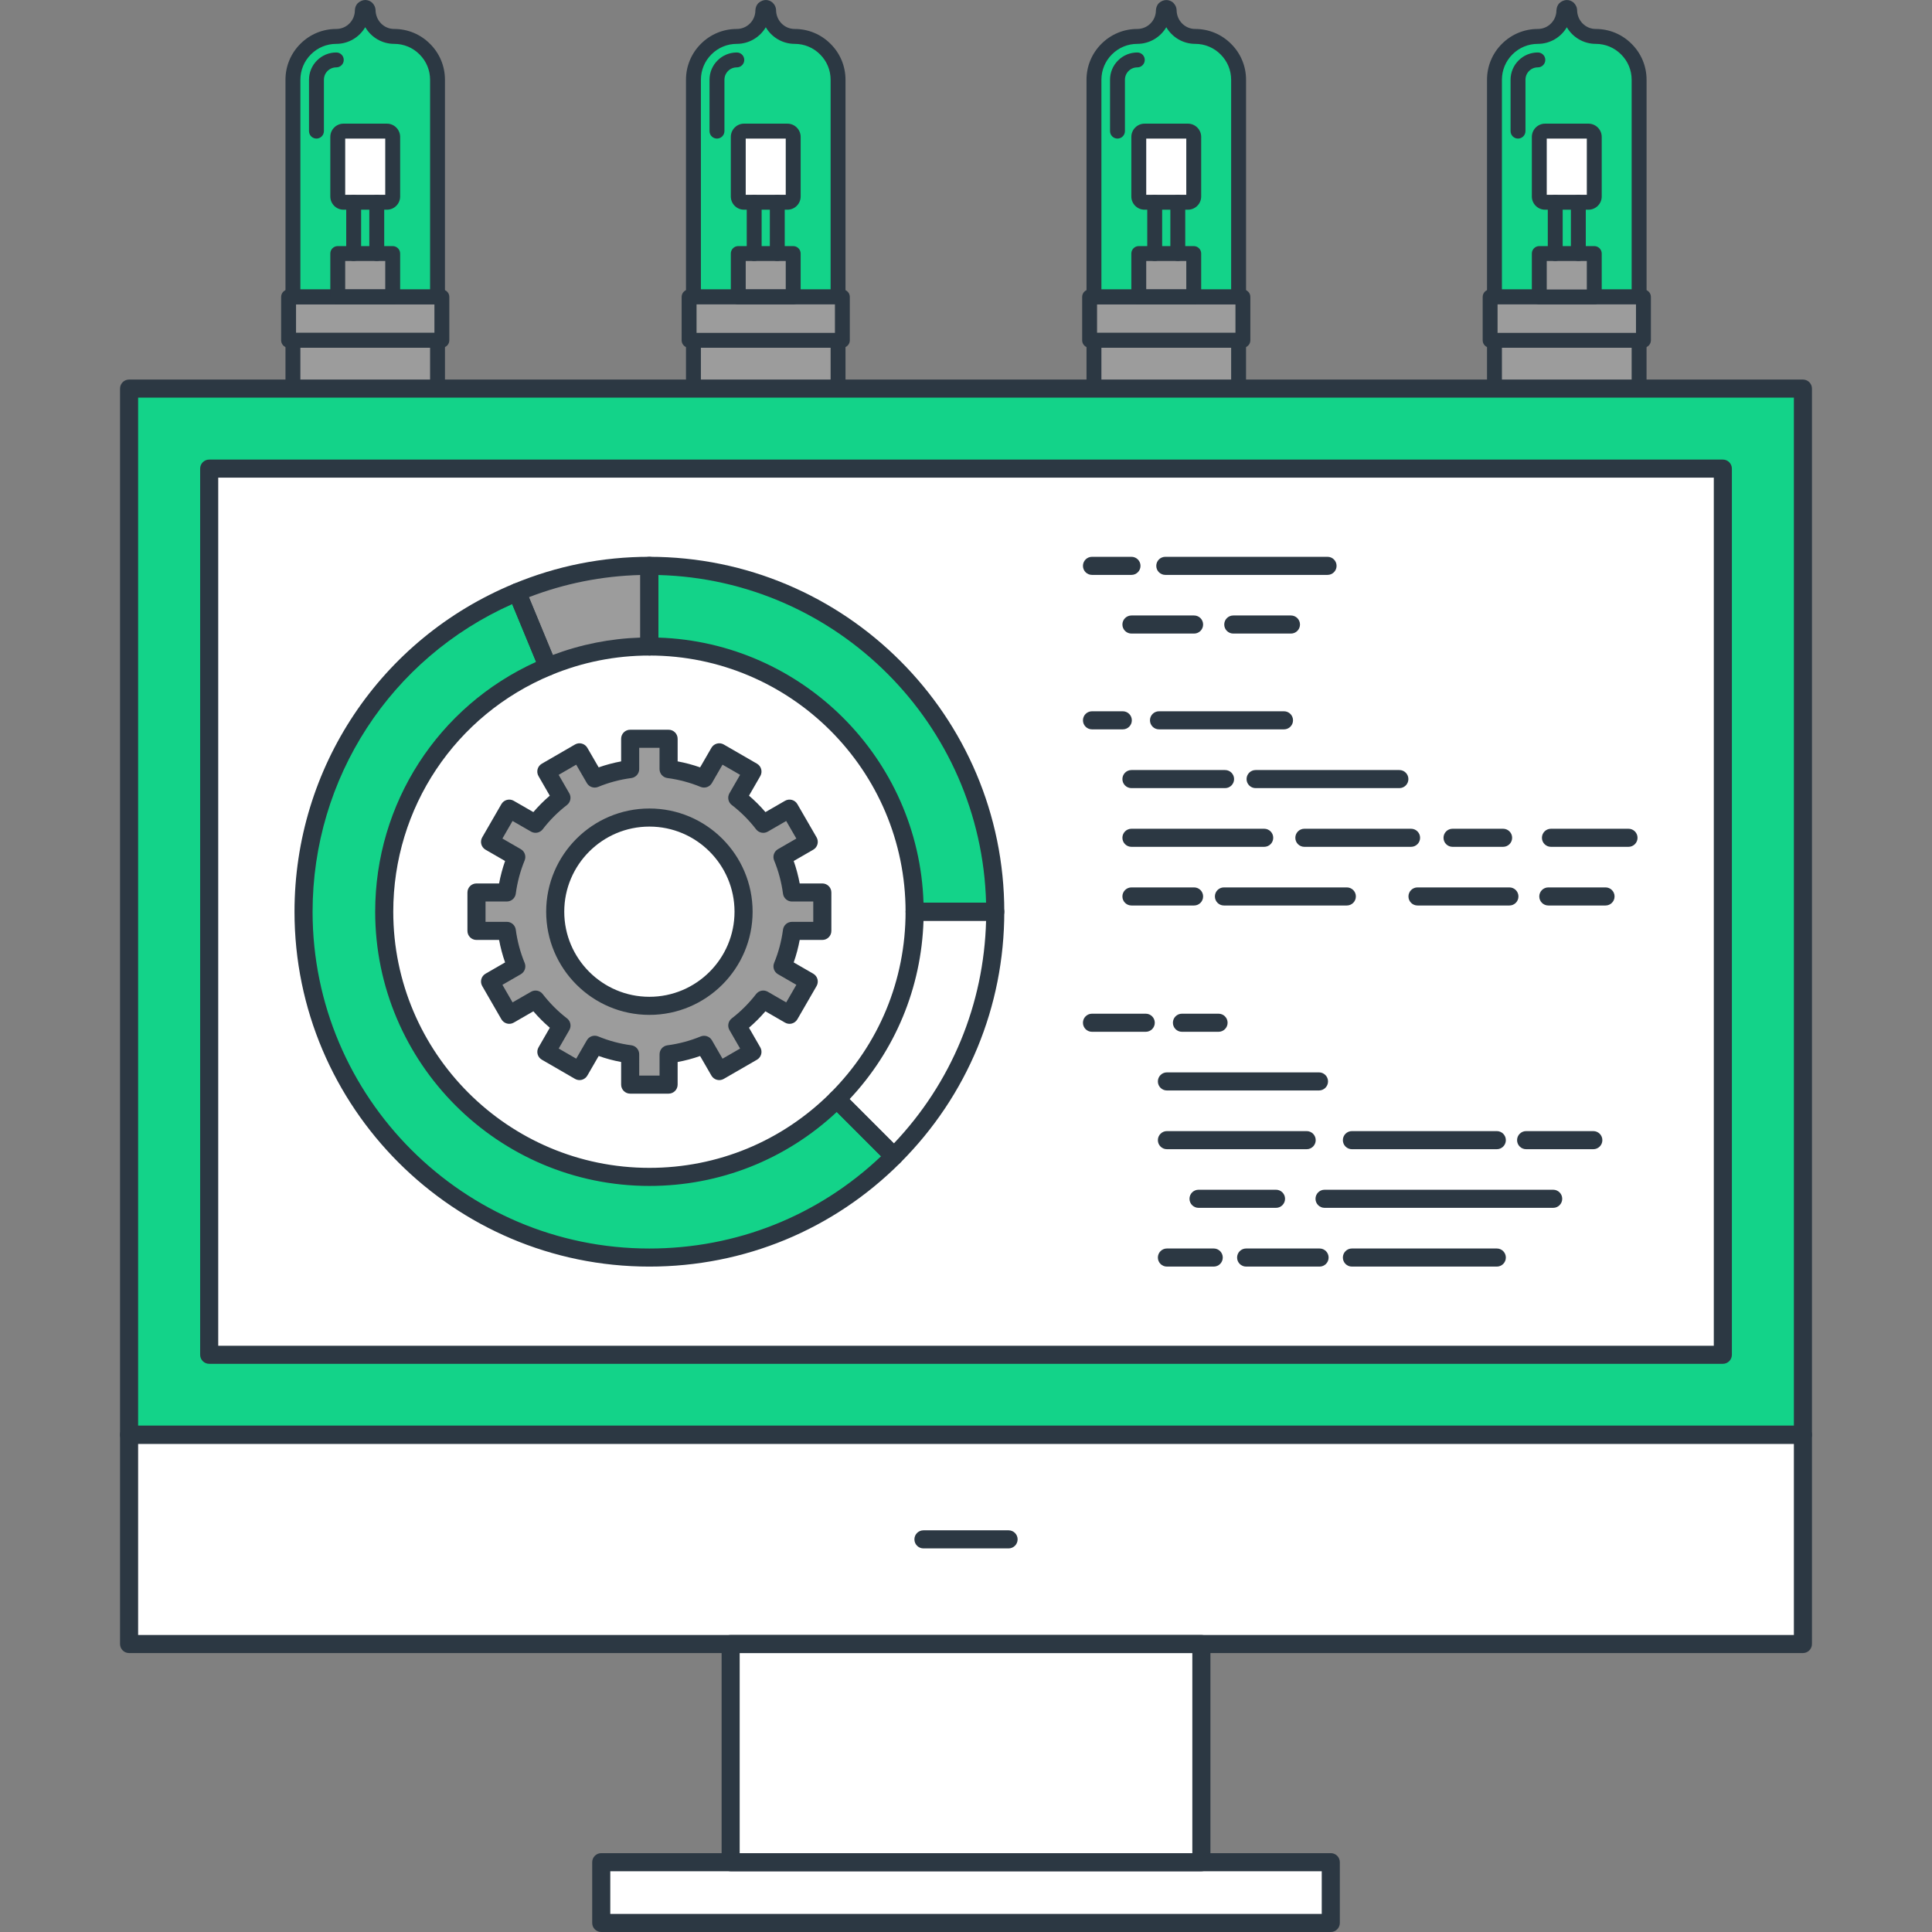 <?xml version="1.0"?>
<svg xmlns="http://www.w3.org/2000/svg" xmlns:xlink="http://www.w3.org/1999/xlink" version="1.1" id="Layer_1" x="0px" y="0px" viewBox="0 0 512.001 512.001" style="enable-background:new 0 0 512.001 512.001;" xml:space="preserve" width="512px" height="512px" class=""><rect x="0" y="0" width="512.001" height="512.001" fill="#808080" stroke="none"/><g><path style="fill:#13d389" d="M112.572,13.021c-2.23-2.248-5.179-3.369-8.12-3.369c-3.812,0-6.884-3.09-6.894-6.899  c0,0,0-0.005,0-0.01c-0.018-0.192-0.077-0.381-0.225-0.54c-0.156-0.138-0.34-0.218-0.54-0.218c-0.21,0-0.392,0.079-0.545,0.218  c-0.148,0.159-0.22,0.348-0.225,0.54c0,0.005,0,0.005,0,0.005c-0.01,3.814-3.085,6.904-6.902,6.904  c-2.936,0-5.883,1.121-8.125,3.372c-2.253,2.243-3.364,5.176-3.364,8.118v57.546h38.321V21.141  C115.949,18.2,114.83,15.266,112.572,13.021z" data-original="#FDCA5C" class="" data-old_color="#13d389"/><g>
	<rect x="77.621" y="78.687" style="fill:#9c9c9c" width="38.321" height="24.294" data-original="#F77B55" class="active-path" data-old_color="#9c9c9c"/>
	<rect x="76.479" y="78.687" style="fill:#9c9c9c" width="40.622" height="11.497" data-original="#F77B55" class="active-path" data-old_color="#9c9c9c"/>
	<rect x="89.509" y="67.201" style="fill:#9c9c9c" width="14.559" height="11.5" data-original="#F77B55" class="active-path" data-old_color="#9c9c9c"/>
</g><path style="fill:#FFFFFF" d="M104.068,52.074c0,0.845-0.694,1.526-1.531,1.526H91.035c-0.842,0-1.526-0.684-1.526-1.526V36.289  c0-0.847,0.684-1.541,1.526-1.541h11.502c0.837,0,1.531,0.694,1.531,1.541V52.074z" data-original="#FFFFFF" class="" data-old_color="#ffffff"/><g>
	<path style="fill:#2c3843" d="M115.949,80.664H77.628c-1.091,0-1.974-0.883-1.974-1.974V21.141c0-3.602,1.403-6.981,3.948-9.518   c2.534-2.542,5.916-3.948,9.518-3.948c2.711,0,4.918-2.212,4.925-4.928c0.023-0.75,0.292-1.403,0.768-1.905   c1.277-1.155,2.785-1.05,3.832-0.115c0.558,0.581,0.819,1.178,0.878,1.846c0.015,2.89,2.222,5.102,4.928,5.102   c3.612,0,6.991,1.405,9.521,3.955c2.542,2.529,3.948,5.908,3.948,9.51v57.546C117.923,79.78,117.04,80.664,115.949,80.664z    M79.605,76.714h34.371V21.141c0-2.542-0.991-4.928-2.793-6.72c-1.792-1.807-4.178-2.796-6.728-2.796   c-3.259,0-6.118-1.779-7.662-4.421c-1.541,2.634-4.403,4.421-7.672,4.421c-2.545,0-4.933,0.991-6.725,2.79   c-1.802,1.792-2.79,4.18-2.79,6.725C79.605,21.141,79.605,76.714,79.605,76.714z" data-original="#232E38" class="" data-old_color="#2c3843"/>
	<path style="fill:#2c3843" d="M83.865,36.724c-1.091,0-1.974-0.886-1.974-1.974V21.141c0-1.933,0.753-3.75,2.117-5.115   c1.364-1.367,3.18-2.12,5.115-2.12c1.091,0,1.974,0.883,1.974,1.974s-0.886,1.974-1.974,1.974c-0.878,0-1.702,0.34-2.322,0.96   c-0.62,0.617-0.96,1.441-0.96,2.322v13.606C85.838,35.838,84.955,36.724,83.865,36.724z" data-original="#232E38" class="" data-old_color="#2c3843"/>
</g><rect x="77.621" y="90.189" style="fill:#9c9c9c" width="38.321" height="12.797" data-original="#F77B55" class="active-path" data-old_color="#9c9c9c"/><g>
	<path style="fill:#2c3843" d="M115.949,104.958H77.628c-1.091,0-1.974-0.886-1.974-1.974V90.187c0-1.091,0.886-1.974,1.974-1.974   h38.321c1.091,0,1.974,0.883,1.974,1.974v12.797C117.923,104.072,117.04,104.958,115.949,104.958z M79.605,101.008h34.371v-8.85   H79.605V101.008z" data-original="#232E38" class="" data-old_color="#2c3843"/>
	<path style="fill:#2c3843" d="M117.101,92.158H76.479c-1.091,0-1.974-0.883-1.974-1.974V78.687c0-1.091,0.886-1.974,1.974-1.974   h40.622c1.091,0,1.974,0.883,1.974,1.974v11.497C119.075,91.275,118.189,92.158,117.101,92.158z M78.453,88.211h36.672v-7.547   H78.453V88.211z" data-original="#232E38" class="" data-old_color="#2c3843"/>
	<path style="fill:#2c3843" d="M104.068,80.664H89.509c-1.091,0-1.974-0.883-1.974-1.974v-11.5c0-1.091,0.883-1.974,1.974-1.974   h14.559c1.091,0,1.974,0.883,1.974,1.974v11.5C106.042,79.78,105.159,80.664,104.068,80.664z M91.483,76.714h10.609v-7.552H91.483   V76.714z" data-original="#232E38" class="" data-old_color="#2c3843"/>
	<path style="fill:#2c3843" d="M102.537,55.573H91.035c-1.93,0-3.5-1.569-3.5-3.502V36.286c0-1.935,1.569-3.515,3.5-3.515h11.502   c1.933,0,3.507,1.58,3.507,3.515v15.785C106.042,54.004,104.47,55.573,102.537,55.573z M91.483,51.626h10.609V36.724H91.483V51.626   z" data-original="#232E38" class="" data-old_color="#2c3843"/>
	<path style="fill:#2c3843" d="M93.728,69.162c-1.091,0-1.974-0.883-1.974-1.974V53.599c0-1.091,0.886-1.974,1.974-1.974   c1.091,0,1.974,0.886,1.974,1.974v13.588C95.705,68.278,94.821,69.162,93.728,69.162z" data-original="#232E38" class="" data-old_color="#2c3843"/>
	<path style="fill:#2c3843" d="M99.849,69.162c-1.091,0-1.974-0.883-1.974-1.974V53.599c0-1.091,0.883-1.974,1.974-1.974   c1.091,0,1.974,0.886,1.974,1.974v13.588C101.823,68.278,100.94,69.162,99.849,69.162z" data-original="#232E38" class="" data-old_color="#2c3843"/>
</g><path style="fill:#13d389" d="M218.718,13.021c-2.237-2.25-5.184-3.372-8.125-3.372c-3.804,0-6.884-3.09-6.894-6.899  c0,0,0-0.005,0-0.01c-0.01-0.192-0.077-0.381-0.225-0.54c-0.156-0.138-0.34-0.218-0.54-0.218c-0.21,0-0.392,0.079-0.545,0.218  c-0.148,0.159-0.215,0.348-0.225,0.54c0,0.005,0,0.005,0,0.005c-0.005,3.814-3.085,6.904-6.902,6.904  c-2.931,0-5.883,1.121-8.125,3.372c-2.245,2.243-3.364,5.176-3.364,8.118v57.546h38.326V21.141  C222.094,18.2,220.976,15.266,218.718,13.021z" data-original="#92DEEB" class="" data-old_color="#13d389"/><rect x="183.769" y="78.687" style="fill:#9c9c9c" width="38.326" height="24.294" data-original="#F77B55" class="active-path" data-old_color="#9c9c9c"/><rect x="182.606" y="78.687" style="fill:#FFFFFF" width="40.622" height="11.497" data-original="#FFFFFF" class="" data-old_color="#ffffff"/><rect x="195.637" y="67.201" style="fill:#9c9c9c" width="14.559" height="11.5" data-original="#F77B55" class="active-path" data-old_color="#9c9c9c"/><path style="fill:#FFFFFF" d="M210.208,52.074c0,0.845-0.689,1.526-1.531,1.526h-11.502c-0.842,0-1.526-0.684-1.526-1.526V36.289  c0-0.847,0.684-1.541,1.526-1.541h11.502c0.842,0,1.531,0.694,1.531,1.541L210.208,52.074L210.208,52.074z" data-original="#FFFFFF" class="" data-old_color="#ffffff"/><g>
	<path style="fill:#2c3843" d="M222.094,80.664h-38.326c-1.091,0-1.974-0.883-1.974-1.974V21.141c0-3.597,1.403-6.976,3.945-9.516   c2.537-2.545,5.919-3.95,9.521-3.95c2.714,0,4.923-2.209,4.925-4.925c0.046-0.801,0.307-1.418,0.768-1.907   c1.277-1.16,2.788-1.05,3.832-0.115c0.581,0.602,0.845,1.221,0.883,1.9c0.01,2.836,2.217,5.048,4.923,5.048   c3.61,0,6.989,1.405,9.523,3.955c2.545,2.529,3.953,5.908,3.953,9.51v57.546C224.068,79.78,223.185,80.664,222.094,80.664z    M185.745,76.714h34.376V21.141c0-2.542-0.991-4.928-2.793-6.72c-1.795-1.807-4.183-2.796-6.733-2.796   c-3.254,0-6.111-1.774-7.652-4.406c-1.541,2.619-4.408,4.406-7.68,4.406c-2.545,0-4.933,0.991-6.725,2.79   c-1.802,1.797-2.79,4.186-2.79,6.725v55.572H185.745z" data-original="#232E38" class="" data-old_color="#2c3843"/>
	<path style="fill:#2c3843" d="M190.005,36.724c-1.091,0-1.974-0.886-1.974-1.974V21.141c0-1.938,0.755-3.756,2.127-5.117   c1.352-1.359,3.167-2.115,5.105-2.115c1.091,0,1.974,0.883,1.974,1.974s-0.886,1.974-1.974,1.974c-0.878,0-1.7,0.338-2.314,0.955   c-0.625,0.625-0.965,1.449-0.965,2.327v13.606C191.979,35.838,191.095,36.724,190.005,36.724z" data-original="#232E38" class="" data-old_color="#2c3843"/>
	<path style="fill:#2c3843" d="M222.094,104.958h-38.326c-1.091,0-1.974-0.886-1.974-1.974V90.187c0-1.091,0.886-1.974,1.974-1.974   h38.326c1.091,0,1.974,0.883,1.974,1.974v12.797C224.068,104.072,223.185,104.958,222.094,104.958z M185.745,101.008h34.376v-8.85   h-34.376V101.008z" data-original="#232E38" class="" data-old_color="#2c3843"/>
</g><rect x="182.606" y="78.687" style="fill:#9c9c9c" width="40.622" height="11.497" data-original="#F77B55" class="active-path" data-old_color="#9c9c9c"/><g>
	<path style="fill:#2c3843" d="M223.241,92.158h-40.625c-1.091,0-1.974-0.883-1.974-1.974V78.687c0-1.091,0.886-1.974,1.974-1.974   h40.622c1.091,0,1.974,0.883,1.974,1.974v11.497C225.215,91.275,224.329,92.158,223.241,92.158z M184.593,88.211h36.672v-7.547   h-36.672V88.211z" data-original="#232E38" class="" data-old_color="#2c3843"/>
	<path style="fill:#2c3843" d="M210.208,80.664H195.65c-1.091,0-1.974-0.883-1.974-1.974v-11.5c0-1.091,0.883-1.974,1.974-1.974   h14.559c1.091,0,1.974,0.883,1.974,1.974v11.5C212.182,79.78,211.299,80.664,210.208,80.664z M197.623,76.714h10.609v-7.552   h-10.609V76.714z" data-original="#232E38" class="" data-old_color="#2c3843"/>
	<path style="fill:#2c3843" d="M208.677,55.573h-11.502c-1.93,0-3.5-1.569-3.5-3.502V36.286c0-1.935,1.569-3.515,3.5-3.515h11.502   c1.933,0,3.507,1.58,3.507,3.515v15.785C212.182,54.004,210.61,55.573,208.677,55.573z M197.623,51.626h10.609V36.724h-10.609   V51.626z" data-original="#232E38" class="" data-old_color="#2c3843"/>
	<path style="fill:#2c3843" d="M199.868,69.162c-1.091,0-1.974-0.883-1.974-1.974V53.599c0-1.091,0.886-1.974,1.974-1.974   c1.091,0,1.974,0.886,1.974,1.974v13.588C201.845,68.278,200.962,69.162,199.868,69.162z" data-original="#232E38" class="" data-old_color="#2c3843"/>
	<path style="fill:#2c3843" d="M205.989,69.162c-1.091,0-1.974-0.883-1.974-1.974V53.599c0-1.091,0.883-1.974,1.974-1.974   c1.091,0,1.974,0.886,1.974,1.974v13.588C207.963,68.278,207.08,69.162,205.989,69.162z" data-original="#232E38" class="" data-old_color="#2c3843"/>
</g><path style="fill:#13d389" d="M324.855,13.021c-2.235-2.25-5.181-3.372-8.118-3.372c-3.807,0-6.889-3.09-6.902-6.899  c0,0,0-0.005,0-0.01c-0.01-0.192-0.077-0.381-0.22-0.54c-0.156-0.138-0.34-0.218-0.54-0.218c-0.21,0-0.394,0.079-0.545,0.218  c-0.148,0.159-0.22,0.348-0.23,0.54c0,0.005,0,0.005,0,0.005c-0.008,3.814-3.085,6.904-6.902,6.904  c-2.931,0-5.878,1.121-8.125,3.372c-2.248,2.243-3.364,5.176-3.364,8.118v57.546h38.331V21.141  C328.24,18.2,327.116,15.266,324.855,13.021z" data-original="#FDCA5C" class="" data-old_color="#13d389"/><g>
	<rect x="289.922" y="78.687" style="fill:#9c9c9c" width="38.331" height="24.294" data-original="#F77B55" class="active-path" data-old_color="#9c9c9c"/>
	<rect x="288.77" y="78.687" style="fill:#9c9c9c" width="40.625" height="11.497" data-original="#F77B55" class="active-path" data-old_color="#9c9c9c"/>
	<rect x="301.8" y="67.201" style="fill:#9c9c9c" width="14.564" height="11.5" data-original="#F77B55" class="active-path" data-old_color="#9c9c9c"/>
</g><path style="fill:#FFFFFF" d="M316.354,52.074c0,0.845-0.694,1.526-1.539,1.526h-11.494c-0.842,0-1.533-0.684-1.533-1.526V36.289  c0-0.847,0.691-1.541,1.533-1.541h11.494c0.842,0,1.539,0.694,1.539,1.541V52.074z" data-original="#FFFFFF" class="" data-old_color="#ffffff"/><g>
	<path style="fill:#2c3843" d="M328.24,80.664h-38.331c-1.091,0-1.974-0.883-1.974-1.974V21.141c0-3.597,1.403-6.976,3.945-9.516   c2.545-2.545,5.921-3.95,9.521-3.95c2.714,0,4.925-2.209,4.928-4.925c0.041-0.788,0.312-1.423,0.773-1.907   c1.198-1.121,2.78-1.055,3.832-0.115c0.586,0.627,0.84,1.234,0.878,1.9c0.01,2.836,2.22,5.048,4.931,5.048   c3.604,0,6.986,1.405,9.518,3.955c2.55,2.532,3.958,5.914,3.958,9.51v57.546C330.213,79.78,329.33,80.664,328.24,80.664z    M291.885,76.714h34.381V21.141c0-2.54-0.993-4.923-2.798-6.72c-1.795-1.807-4.183-2.796-6.728-2.796   c-3.256,0-6.118-1.774-7.66-4.411c-1.539,2.621-4.406,4.411-7.68,4.411c-2.54,0-4.931,0.991-6.728,2.793   c-1.8,1.795-2.788,4.183-2.788,6.723L291.885,76.714L291.885,76.714z" data-original="#232E38" class="" data-old_color="#2c3843"/>
	<path style="fill:#2c3843" d="M296.145,36.724c-1.091,0-1.974-0.886-1.974-1.974V21.141c0-1.938,0.755-3.756,2.127-5.117   c1.352-1.359,3.164-2.115,5.102-2.115c1.091,0,1.974,0.883,1.974,1.974s-0.886,1.974-1.974,1.974c-0.878,0-1.7,0.338-2.312,0.955   c-0.627,0.625-0.968,1.449-0.968,2.327v13.606C298.119,35.838,297.233,36.724,296.145,36.724z" data-original="#232E38" class="" data-old_color="#2c3843"/>
	<path style="fill:#2c3843" d="M328.24,104.958h-38.331c-1.091,0-1.974-0.886-1.974-1.974V90.187c0-1.091,0.886-1.974,1.974-1.974   h38.331c1.091,0,1.974,0.883,1.974,1.974v12.797C330.213,104.072,329.33,104.958,328.24,104.958z M291.885,101.008h34.381v-8.85   h-34.381V101.008z" data-original="#232E38" class="" data-old_color="#2c3843"/>
	<path style="fill:#2c3843" d="M329.384,92.158h-40.625c-1.093,0-1.974-0.883-1.974-1.974V78.687c0-1.091,0.883-1.974,1.974-1.974   h40.625c1.093,0,1.974,0.883,1.974,1.974v11.497C331.36,91.275,330.477,92.158,329.384,92.158z M290.731,88.211h36.68v-7.547   h-36.68V88.211z" data-original="#232E38" class="" data-old_color="#2c3843"/>
	<path style="fill:#2c3843" d="M316.354,80.664H301.79c-1.091,0-1.974-0.883-1.974-1.974v-11.5c0-1.091,0.886-1.974,1.974-1.974   h14.564c1.091,0,1.974,0.883,1.974,1.974v11.5C318.327,79.78,317.444,80.664,316.354,80.664z M303.764,76.714h10.614v-7.552   h-10.614V76.714z" data-original="#232E38" class="" data-old_color="#2c3843"/>
	<path style="fill:#2c3843" d="M314.818,55.573h-11.494c-1.933,0-3.507-1.569-3.507-3.502V36.286c0-1.935,1.574-3.515,3.507-3.515   h11.494c1.935,0,3.51,1.58,3.51,3.515v15.785C318.327,54.004,316.75,55.573,314.818,55.573z M303.764,51.626h10.614V36.724h-10.614   V51.626z" data-original="#232E38" class="" data-old_color="#2c3843"/>
	<path style="fill:#2c3843" d="M306.009,69.162c-1.091,0-1.974-0.883-1.974-1.974V53.599c0-1.091,0.886-1.974,1.974-1.974   s1.974,0.886,1.974,1.974v13.588C307.985,68.278,307.099,69.162,306.009,69.162z" data-original="#232E38" class="" data-old_color="#2c3843"/>
	<path style="fill:#2c3843" d="M312.13,69.162c-1.091,0-1.974-0.883-1.974-1.974V53.599c0-1.091,0.886-1.974,1.974-1.974   s1.974,0.886,1.974,1.974v13.588C314.103,68.278,313.22,69.162,312.13,69.162z" data-original="#232E38" class="" data-old_color="#2c3843"/>
</g><path style="fill:#13d389" d="M430.995,13.021c-2.235-2.25-5.181-3.372-8.118-3.372c-3.807,0-6.884-3.09-6.902-6.899  c0,0,0-0.005,0-0.01c-0.01-0.192-0.077-0.381-0.22-0.54c-0.156-0.138-0.34-0.218-0.54-0.218c-0.21,0-0.394,0.079-0.545,0.218  c-0.143,0.159-0.215,0.348-0.23,0.54c0,0.005,0,0.005,0,0.005c-0.008,3.814-3.085,6.904-6.897,6.904  c-2.934,0-5.878,1.121-8.131,3.372c-2.248,2.243-3.364,5.176-3.364,8.118v57.546h38.331V21.141  C434.38,18.2,433.256,15.266,430.995,13.021z" data-original="#FDCA5C" class="" data-old_color="#13d389"/><rect x="396.059" y="78.687" style="fill:#9c9c9c" width="38.331" height="24.294" data-original="#F77B55" class="active-path" data-old_color="#9c9c9c"/><rect id="SVGCleanerId_0" x="394.907" y="78.687" style="fill:#9c9c9c" width="40.632" height="11.497" data-original="#F77B55" class="active-path" data-old_color="#9c9c9c"/><rect id="SVGCleanerId_1" x="407.938" y="67.201" style="fill:#9c9c9c" width="14.569" height="11.5" data-original="#F77B55" class="active-path" data-old_color="#9c9c9c"/><path style="fill:#FFFFFF" d="M422.499,52.074c0,0.845-0.699,1.526-1.544,1.526h-11.494c-0.837,0-1.533-0.684-1.533-1.526V36.289  c0-0.847,0.694-1.541,1.533-1.541h11.494c0.842,0,1.544,0.694,1.544,1.541V52.074z" data-original="#FFFFFF" class="" data-old_color="#ffffff"/><g>
	<path style="fill:#2c3843" d="M434.38,80.664h-38.331c-1.091,0-1.974-0.883-1.974-1.974V21.141c0-3.597,1.403-6.976,3.945-9.516   c2.55-2.547,5.932-3.95,9.526-3.95c2.711,0,4.92-2.209,4.923-4.925c0.061-0.822,0.317-1.408,0.745-1.879   c1.252-1.175,2.808-1.083,3.86-0.143c0.586,0.627,0.84,1.234,0.878,1.9c0.013,2.836,2.225,5.048,4.931,5.048   c3.604,0,6.986,1.405,9.518,3.955c2.55,2.532,3.958,5.914,3.958,9.51v57.546C436.354,79.78,435.468,80.664,434.38,80.664z    M398.025,76.714h34.381V21.141c0-2.54-0.993-4.923-2.798-6.72c-1.795-1.807-4.183-2.796-6.728-2.796   c-3.254,0-6.111-1.772-7.654-4.403c-1.533,2.611-4.403,4.403-7.68,4.403c-2.54,0-4.933,0.991-6.733,2.793   c-1.8,1.795-2.788,4.183-2.788,6.723L398.025,76.714L398.025,76.714z" data-original="#232E38" class="" data-old_color="#2c3843"/>
	<path style="fill:#2c3843" d="M402.29,36.724c-1.091,0-1.974-0.886-1.974-1.974V21.141c0-1.933,0.753-3.75,2.115-5.115   c1.357-1.364,3.177-2.12,5.115-2.12c1.091,0,1.974,0.883,1.974,1.974s-0.886,1.974-1.974,1.974c-0.881,0-1.705,0.338-2.317,0.955   c-0.622,0.622-0.963,1.449-0.963,2.327v13.606C404.264,35.838,403.378,36.724,402.29,36.724z" data-original="#232E38" class="" data-old_color="#2c3843"/>
	<path style="fill:#2c3843" d="M434.38,104.958h-38.331c-1.091,0-1.974-0.886-1.974-1.974V90.187c0-1.091,0.886-1.974,1.974-1.974   h38.331c1.091,0,1.974,0.883,1.974,1.974v12.797C436.354,104.072,435.468,104.958,434.38,104.958z M398.025,101.008h34.381v-8.85   h-34.381V101.008z" data-original="#232E38" class="" data-old_color="#2c3843"/>
</g><g>
	<rect id="SVGCleanerId_0_1_" x="394.907" y="78.687" style="fill:#9c9c9c" width="40.632" height="11.497" data-original="#F77B55" class="active-path" data-old_color="#9c9c9c"/>
</g><path style="fill:#2c3843" d="M435.532,92.158H394.9c-1.093,0-1.974-0.883-1.974-1.974V78.687c0-1.091,0.883-1.974,1.974-1.974  h40.632c1.091,0,1.974,0.883,1.974,1.974v11.497C437.506,91.275,436.622,92.158,435.532,92.158z M396.871,88.211h36.685v-7.547  h-36.685V88.211z" data-original="#232E38" class="" data-old_color="#2c3843"/><g>
	<rect id="SVGCleanerId_1_1_" x="407.938" y="67.201" style="fill:#9c9c9c" width="14.569" height="11.5" data-original="#F77B55" class="active-path" data-old_color="#9c9c9c"/>
</g><g>
	<path style="fill:#2c3843" d="M422.499,80.664H407.93c-1.091,0-1.974-0.883-1.974-1.974v-11.5c0-1.091,0.886-1.974,1.974-1.974   h14.569c1.091,0,1.974,0.883,1.974,1.974v11.5C424.475,79.78,423.589,80.664,422.499,80.664z M409.904,76.714h10.619v-7.552   h-10.619V76.714z" data-original="#232E38" class="" data-old_color="#2c3843"/>
	<path style="fill:#2c3843" d="M420.958,55.573h-11.494c-1.935,0-3.507-1.569-3.507-3.502V36.286c0-1.935,1.572-3.515,3.507-3.515   h11.494c1.938,0,3.517,1.58,3.517,3.515v15.785C424.475,54.004,422.893,55.573,420.958,55.573z M409.904,51.626h10.619V36.724   h-10.619V51.626z" data-original="#232E38" class="" data-old_color="#2c3843"/>
	<path style="fill:#2c3843" d="M412.154,69.162c-1.091,0-1.974-0.883-1.974-1.974V53.599c0-1.091,0.886-1.974,1.974-1.974   s1.974,0.886,1.974,1.974v13.588C414.13,68.278,413.244,69.162,412.154,69.162z" data-original="#232E38" class="" data-old_color="#2c3843"/>
	<path style="fill:#2c3843" d="M418.275,69.162c-1.091,0-1.974-0.883-1.974-1.974V53.599c0-1.091,0.886-1.974,1.974-1.974   s1.974,0.886,1.974,1.974v13.588C420.249,68.278,419.363,69.162,418.275,69.162z" data-original="#232E38" class="" data-old_color="#2c3843"/>
</g><rect x="34.208" y="102.989" style="fill:#13d389" width="443.597" height="277.248" data-original="#92DEEB" class="" data-old_color="#13d389"/><g>
	<rect x="34.208" y="380.212" style="fill:#FFFFFF" width="443.597" height="55.46" data-original="#FFFFFF" class="" data-old_color="#ffffff"/>
	<rect x="193.64" y="435.687" style="fill:#FFFFFF" width="124.749" height="57.825" data-original="#FFFFFF" class="" data-old_color="#ffffff"/>
	<rect x="159.336" y="493.517" style="fill:#FFFFFF" width="193.331" height="16.1" data-original="#FFFFFF" class="" data-old_color="#ffffff"/>
	<rect x="55.438" y="124.186" style="fill:#FFFFFF" width="401.126" height="234.829" data-original="#FFFFFF" class="" data-old_color="#ffffff"/>
</g><g>
	<path style="fill:#2c3843" d="M477.795,382.616H34.208c-1.326,0-2.396-1.07-2.396-2.396V102.982c0-1.326,1.07-2.396,2.396-2.396   h443.584c1.326,0,2.396,1.07,2.396,2.396V380.22C480.188,381.546,479.118,382.616,477.795,382.616z M36.604,377.826h438.794   V105.378H36.604V377.826z" data-original="#232E38" class="" data-old_color="#2c3843"/>
	<path style="fill:#2c3843" d="M456.572,361.427H55.438c-1.326,0-2.396-1.073-2.396-2.399V124.189c0-1.326,1.07-2.396,2.396-2.396   h401.134c1.326,0,2.396,1.07,2.396,2.396v234.839C458.966,360.354,457.896,361.427,456.572,361.427z M57.832,356.634h396.344   V126.582H57.832V356.634z" data-original="#232E38" class="" data-old_color="#2c3843"/>
	<path style="fill:#2c3843" d="M477.795,438.078H34.208c-1.326,0-2.396-1.073-2.396-2.399v-55.46c0-1.326,1.07-2.396,2.396-2.396   h443.584c1.326,0,2.396,1.07,2.396,2.396v55.46C480.188,437.005,479.118,438.078,477.795,438.078z M36.604,433.286h438.794v-50.67   H36.604V433.286z" data-original="#232E38" class="" data-old_color="#2c3843"/>
	<path style="fill:#2c3843" d="M318.379,495.901H193.63c-1.326,0-2.396-1.073-2.396-2.396v-57.825c0-1.326,1.07-2.396,2.396-2.396   h124.749c1.326,0,2.399,1.07,2.399,2.396v57.825C320.777,494.828,319.705,495.901,318.379,495.901z M196.023,491.108h119.959   v-53.03H196.023V491.108z" data-original="#232E38" class="" data-old_color="#2c3843"/>
	<path style="fill:#2c3843" d="M352.675,512.001H159.336c-1.326,0-2.396-1.073-2.396-2.396v-16.1c0-1.326,1.07-2.399,2.396-2.399   h193.339c1.326,0,2.396,1.073,2.396,2.399v16.1C355.068,510.928,353.998,512.001,352.675,512.001z M161.732,507.208h188.544   v-11.308H161.732C161.732,495.901,161.732,507.208,161.732,507.208z" data-original="#232E38" class="" data-old_color="#2c3843"/>
	<path style="fill:#2c3843" d="M267.281,410.343h-22.556c-1.326,0-2.396-1.07-2.396-2.396c0-1.326,1.07-2.396,2.396-2.396h22.556   c1.326,0,2.399,1.07,2.399,2.396C269.68,409.273,268.607,410.343,267.281,410.343z" data-original="#232E38" class="" data-old_color="#2c3843"/>
</g><path style="fill:#13d389" d="M172.098,311.888c-38.812,0-70.275-31.462-70.275-70.277c0-29.286,17.91-54.374,43.364-64.94  l-8.161-19.735c-33.211,13.737-56.581,46.5-56.581,84.692c0,50.596,41.039,91.638,91.643,91.638  c25.298,0,48.223-10.225,64.817-26.821l-15.122-15.124C209.056,304.024,191.5,311.888,172.098,311.888z" data-original="#FDCA5C" class="" data-old_color="#13d389"/><path style="fill:#FFFFFF" d="M242.382,241.616c0,19.41-7.875,36.974-20.59,49.69l15.117,15.124  c16.599-16.591,26.844-39.506,26.844-64.814H242.382z" data-original="#FFFFFF" class="" data-old_color="#ffffff"/><path style="fill:#13d389" d="M172.098,171.329c38.817,0,70.285,31.462,70.285,70.282c0,0,0,0,0,0.005h21.368  c0-50.614-41.039-91.661-91.653-91.661L172.098,171.329L172.098,171.329z" data-original="#92DEEB" class="" data-old_color="#13d389"/><path style="fill:#9c9c9c" d="M172.087,171.329v-21.376c-12.419,0-24.256,2.488-35.062,6.984l8.161,19.735  C153.484,173.233,162.546,171.329,172.087,171.329z" data-original="#F77B55" class="active-path" data-old_color="#9c9c9c"/><g>
	<path style="fill:#2c3843" d="M172.087,335.66c-51.853,0-94.039-42.184-94.039-94.034c0-38.203,22.789-72.317,58.061-86.904   c0.589-0.243,1.249-0.243,1.836,0c0.589,0.243,1.055,0.709,1.295,1.295l8.164,19.735c0.507,1.224-0.074,2.624-1.295,3.131   c-25.449,10.56-41.889,35.185-41.889,62.728c0,37.43,30.451,67.884,67.878,67.884c18.112,0,35.154-7.058,47.99-19.868   c0.937-0.94,2.452-0.934,3.389,0.003l15.122,15.124c0.934,0.932,0.934,2.452,0,3.387   C220.855,325.886,197.234,335.66,172.087,335.66z M135.738,160.098c-32.215,14.333-52.9,46.075-52.9,81.531   c0,49.206,40.036,89.242,89.247,89.242c23.063,0,44.774-8.663,61.404-24.445l-11.738-11.74   c-13.524,12.657-31.063,19.599-49.654,19.599c-40.072,0-72.671-32.596-72.671-72.673c0-28.69,16.658-54.413,42.644-66.202   L135.738,160.098z" data-original="#232E38" class="" data-old_color="#2c3843"/>
	<path style="fill:#2c3843" d="M236.909,308.826L236.909,308.826c-0.637,0-1.244-0.251-1.697-0.701L220.095,293   c-0.932-0.937-0.932-2.455,0.003-3.389c12.826-12.82,19.889-29.865,19.889-47.992c0-1.326,1.07-2.396,2.396-2.396h21.368   c1.326,0,2.396,1.07,2.396,2.396c0,25.134-9.782,48.753-27.546,66.509C238.153,308.575,237.544,308.826,236.909,308.826z    M225.154,291.275l11.732,11.743c15.25-16.061,23.859-36.849,24.435-59.005H244.74   C244.169,261.727,237.283,278.347,225.154,291.275z" data-original="#232E38" class="" data-old_color="#2c3843"/>
	<path style="fill:#2c3843" d="M263.751,244.012h-21.368c-1.326,0-2.396-1.07-2.396-2.396c0-37.437-30.456-67.894-67.889-67.894   c-1.326,0-2.396-1.07-2.396-2.396v-21.371c0-1.326,1.07-2.396,2.396-2.396c51.86,0,94.049,42.191,94.049,94.057   C266.147,242.94,265.077,244.012,263.751,244.012z M244.74,239.215l16.581,0.003c-1.252-47.316-39.511-85.578-86.828-86.833v16.586   C212.671,170.212,243.499,201.043,244.74,239.215z" data-original="#232E38" class="" data-old_color="#2c3843"/>
	<path style="fill:#2c3843" d="M145.187,179.068c-0.312,0-0.625-0.059-0.916-0.182c-0.589-0.243-1.055-0.712-1.298-1.298   l-8.164-19.735c-0.507-1.224,0.074-2.621,1.295-3.131c11.436-4.756,23.542-7.165,35.981-7.165c1.326,0,2.396,1.07,2.396,2.396   v21.376c0,1.326-1.07,2.396-2.396,2.396c-8.975,0-17.715,1.738-25.981,5.161C145.814,179.006,145.499,179.068,145.187,179.068z    M140.167,158.26l6.333,15.314c7.442-2.803,15.219-4.349,23.188-4.605V152.38C159.525,152.648,149.616,154.622,140.167,158.26z" data-original="#232E38" class="" data-old_color="#2c3843"/>
</g><path style="fill:#9c9c9c" d="M217.927,246.695v-10.179h-8.044c-0.435-3.282-1.285-6.438-2.506-9.403l6.948-4.014l-5.089-8.806  l-6.956,4.017c-1.994-2.583-4.296-4.897-6.884-6.881l4.019-6.968l-8.804-5.089l-4.014,6.95c-2.964-1.219-6.118-2.076-9.408-2.506  v-8.036h-10.184v8.036c-3.279,0.435-6.446,1.288-9.403,2.506l-4.022-6.95l-8.794,5.089l4.006,6.968  c-2.565,1.981-4.89,4.296-6.868,6.881l-6.971-4.017l-5.082,8.806l6.945,4.014c-1.219,2.964-2.068,6.121-2.509,9.403h-8.036v10.179  h8.036c0.44,3.29,1.293,6.446,2.514,9.413l-6.95,4.004l5.082,8.812l6.971-4.014c1.979,2.565,4.303,4.89,6.876,6.881l-4.004,6.968  l8.786,5.082l4.027-6.963c2.964,1.229,6.118,2.081,9.398,2.516v8.038h10.184v-8.038c3.287-0.435,6.446-1.288,9.408-2.506l4.014,6.95  l8.804-5.082l-4.019-6.976c2.588-1.981,4.892-4.308,6.884-6.879l6.956,4.019l5.089-8.812l-6.948-4.009  c1.221-2.964,2.071-6.121,2.506-9.408h8.041V246.695z M172.098,266.556c-13.775,0-24.96-11.169-24.96-24.95  s11.185-24.947,24.96-24.947c13.78,0,24.955,11.164,24.955,24.947C197.052,255.389,185.878,266.556,172.098,266.556z" data-original="#F77B55" class="active-path" data-old_color="#9c9c9c"/><g>
	<path style="fill:#2c3843" d="M177.187,289.828h-10.184c-1.326,0-2.396-1.07-2.396-2.396v-5.993   c-2.028-0.376-4.014-0.909-5.949-1.592l-3.005,5.192c-0.317,0.553-0.84,0.952-1.454,1.119c-0.614,0.166-1.27,0.079-1.82-0.243   l-8.786-5.084c-1.144-0.66-1.539-2.122-0.878-3.269l2.99-5.199c-1.559-1.339-3.016-2.798-4.352-4.355l-5.204,2.995   c-1.139,0.666-2.611,0.266-3.272-0.878l-5.082-8.812c-0.317-0.55-0.404-1.208-0.241-1.82c0.164-0.614,0.568-1.137,1.121-1.454   l5.179-2.985c-0.681-1.933-1.211-3.927-1.592-5.96h-5.993c-1.324,0-2.396-1.07-2.396-2.396v-10.179c0-1.326,1.07-2.396,2.396-2.396   h5.993c0.379-2.028,0.911-4.017,1.59-5.952l-5.184-2.993c-1.144-0.663-1.536-2.13-0.876-3.274l5.082-8.806   c0.66-1.142,2.132-1.541,3.272-0.878l5.199,2.993c1.331-1.554,2.783-3.008,4.352-4.352l-2.993-5.202   c-0.658-1.147-0.264-2.609,0.878-3.269l8.794-5.089c0.55-0.323,1.208-0.41,1.818-0.243c0.617,0.166,1.139,0.566,1.457,1.116   l3.003,5.184c1.933-0.678,3.924-1.208,5.952-1.587v-5.99c0-1.324,1.07-2.396,2.396-2.396h10.184c1.326,0,2.396,1.073,2.396,2.396   v5.99c2.02,0.374,4.009,0.904,5.957,1.587l2.993-5.181c0.32-0.55,0.842-0.952,1.457-1.119c0.617-0.166,1.27-0.077,1.82,0.241   l8.804,5.089c1.142,0.663,1.536,2.13,0.876,3.274l-2.995,5.197c1.551,1.329,3.011,2.783,4.357,4.357l5.189-2.995   c1.149-0.66,2.611-0.269,3.274,0.878l5.089,8.806c0.66,1.144,0.269,2.611-0.876,3.274l-5.184,2.993   c0.678,1.933,1.208,3.924,1.587,5.952h5.996c1.324,0,2.396,1.07,2.396,2.396v10.179c0,1.326-1.07,2.396-2.396,2.396h-5.996   c-0.376,2.03-0.909,4.022-1.587,5.957l5.179,2.988c0.55,0.32,0.955,0.842,1.119,1.457c0.164,0.612,0.077,1.267-0.241,1.818   l-5.089,8.812c-0.32,0.55-0.845,0.952-1.457,1.119c-0.617,0.169-1.27,0.077-1.82-0.241l-5.189-3   c-1.354,1.577-2.813,3.036-4.355,4.355l2.995,5.202c0.66,1.149,0.266,2.614-0.878,3.274l-8.804,5.084   c-1.152,0.663-2.611,0.269-3.274-0.881l-2.993-5.181c-1.938,0.678-3.93,1.211-5.957,1.587v5.99   C179.583,288.758,178.51,289.828,177.187,289.828z M169.399,285.036h5.391v-5.64c0-1.203,0.888-2.22,2.081-2.378   c3.034-0.399,5.998-1.188,8.809-2.345c1.111-0.451,2.386-0.026,2.988,1.016l2.813,4.874l4.657-2.688l-2.824-4.895   c-0.602-1.044-0.335-2.371,0.62-3.103c2.371-1.818,4.541-3.986,6.446-6.446c0.732-0.947,2.053-1.206,3.095-0.607l4.879,2.824   l2.691-4.659l-4.872-2.813c-1.042-0.599-1.477-1.876-1.019-2.988c1.155-2.806,1.943-5.768,2.348-8.809   c0.156-1.193,1.172-2.081,2.376-2.081h5.647v-5.386h-5.647c-1.201,0-2.217-0.891-2.376-2.081c-0.402-3.039-1.193-6.001-2.348-8.804   c-0.458-1.111-0.023-2.386,1.016-2.988l4.874-2.813l-2.691-4.657l-4.884,2.819c-1.034,0.607-2.363,0.335-3.095-0.612   c-1.884-2.445-4.052-4.611-6.444-6.444c-0.957-0.732-1.221-2.056-0.62-3.1l2.824-4.895l-4.657-2.691l-2.813,4.874   c-0.604,1.044-1.882,1.464-2.988,1.019c-2.834-1.165-5.796-1.953-8.806-2.348c-1.193-0.159-2.084-1.172-2.084-2.378v-5.64h-5.391   v5.64c0,1.201-0.891,2.217-2.081,2.378c-3.039,0.402-6.001,1.193-8.804,2.348c-1.106,0.451-2.386,0.02-2.985-1.016l-2.824-4.877   l-4.649,2.693l2.819,4.895c0.594,1.037,0.333,2.36-0.614,3.092c-2.432,1.879-4.593,4.045-6.431,6.441   c-0.73,0.95-2.056,1.224-3.098,0.617l-4.897-2.821l-2.685,4.659l4.872,2.813c1.039,0.602,1.475,1.879,1.016,2.988   c-1.152,2.801-1.94,5.765-2.348,8.809c-0.161,1.19-1.175,2.076-2.378,2.076h-5.64v5.386h5.64c1.201,0,2.217,0.886,2.378,2.076   c0.407,3.052,1.201,6.019,2.355,8.822c0.456,1.111,0.02,2.386-1.021,2.988l-4.872,2.808l2.685,4.657l4.897-2.819   c1.042-0.602,2.363-0.333,3.092,0.612c1.864,2.412,4.029,4.582,6.444,6.449c0.947,0.732,1.208,2.053,0.614,3.092l-2.816,4.892   l4.641,2.688l2.826-4.887c0.602-1.044,1.889-1.469,2.99-1.014c2.798,1.157,5.76,1.953,8.794,2.353   c1.193,0.161,2.081,1.178,2.081,2.378V285.036z M172.098,268.954c-15.084,0-27.356-12.268-27.356-27.348   c0-15.078,12.273-27.343,27.356-27.343c15.081,0,27.351,12.265,27.351,27.343C199.449,256.687,187.179,268.954,172.098,268.954z    M172.098,219.055c-12.439,0-22.564,10.115-22.564,22.551c0,12.436,10.125,22.556,22.564,22.556   c12.436,0,22.559-10.117,22.559-22.556C194.656,229.172,184.534,219.055,172.098,219.055z" data-original="#232E38" class="" data-old_color="#2c3843"/>
	<path style="fill:#2c3843" d="M299.849,152.354h-10.458c-1.326,0-2.396-1.07-2.396-2.396c0-1.326,1.07-2.396,2.396-2.396h10.458   c1.326,0,2.396,1.07,2.396,2.396C302.245,151.284,301.175,152.354,299.849,152.354z" data-original="#232E38" class="" data-old_color="#2c3843"/>
	<path style="fill:#2c3843" d="M297.553,193.288h-8.161c-1.326,0-2.396-1.07-2.396-2.396c0-1.326,1.07-2.396,2.396-2.396h8.161   c1.326,0,2.396,1.07,2.396,2.396C299.949,192.218,298.879,193.288,297.553,193.288z" data-original="#232E38" class="" data-old_color="#2c3843"/>
	<path style="fill:#2c3843" d="M351.81,152.354h-42.985c-1.326,0-2.399-1.07-2.399-2.396c0-1.326,1.073-2.396,2.399-2.396h42.985   c1.326,0,2.396,1.07,2.396,2.396C354.206,151.284,353.133,152.354,351.81,152.354z" data-original="#232E38" class="" data-old_color="#2c3843"/>
	<path style="fill:#2c3843" d="M340.269,193.288h-33.116c-1.326,0-2.396-1.07-2.396-2.396c0-1.326,1.07-2.396,2.396-2.396h33.116   c1.326,0,2.396,1.07,2.396,2.396C342.665,192.218,341.595,193.288,340.269,193.288z" data-original="#232E38" class="" data-old_color="#2c3843"/>
	<path style="fill:#2c3843" d="M316.443,167.901h-16.594c-1.326,0-2.399-1.07-2.399-2.396c0-1.324,1.073-2.396,2.399-2.396h16.594   c1.326,0,2.396,1.07,2.396,2.396C318.839,166.831,317.769,167.901,316.443,167.901z" data-original="#232E38" class="" data-old_color="#2c3843"/>
	<path style="fill:#2c3843" d="M316.443,239.965h-16.594c-1.326,0-2.399-1.07-2.399-2.396c0-1.326,1.073-2.396,2.399-2.396h16.594   c1.326,0,2.396,1.07,2.396,2.396C318.839,238.895,317.769,239.965,316.443,239.965z" data-original="#232E38" class="" data-old_color="#2c3843"/>
	<path style="fill:#2c3843" d="M356.922,239.965h-32.566c-1.326,0-2.396-1.07-2.396-2.396c0-1.326,1.07-2.396,2.396-2.396h32.566   c1.326,0,2.399,1.07,2.399,2.396C359.321,238.895,358.245,239.965,356.922,239.965z" data-original="#232E38" class="" data-old_color="#2c3843"/>
	<path style="fill:#2c3843" d="M322.928,273.437h-9.7c-1.326,0-2.396-1.07-2.396-2.396c0-1.326,1.07-2.399,2.396-2.399h9.7   c1.326,0,2.399,1.073,2.399,2.399C325.326,272.367,324.251,273.437,322.928,273.437z" data-original="#232E38" class="" data-old_color="#2c3843"/>
	<path style="fill:#2c3843" d="M349.7,335.66h-19.459c-1.326,0-2.396-1.07-2.396-2.396c0-1.326,1.07-2.399,2.396-2.399H349.7   c1.326,0,2.396,1.073,2.396,2.399C352.096,334.59,351.024,335.66,349.7,335.66z" data-original="#232E38" class="" data-old_color="#2c3843"/>
	<path style="fill:#2c3843" d="M422.243,304.551h-17.802c-1.326,0-2.399-1.07-2.399-2.396s1.073-2.399,2.399-2.399h17.802   c1.326,0,2.399,1.073,2.399,2.399S423.569,304.551,422.243,304.551z" data-original="#232E38" class="" data-old_color="#2c3843"/>
	<path style="fill:#2c3843" d="M400.007,239.965h-24.351c-1.326,0-2.399-1.07-2.399-2.396c0-1.326,1.073-2.396,2.399-2.396h24.351   c1.326,0,2.396,1.07,2.396,2.396C402.403,238.895,401.333,239.965,400.007,239.965z" data-original="#232E38" class="" data-old_color="#2c3843"/>
	<path style="fill:#2c3843" d="M425.481,239.965h-15.155c-1.326,0-2.399-1.07-2.399-2.396c0-1.326,1.073-2.396,2.399-2.396h15.155   c1.326,0,2.396,1.07,2.396,2.396C427.877,238.895,426.807,239.965,425.481,239.965z" data-original="#232E38" class="" data-old_color="#2c3843"/>
	<path style="fill:#2c3843" d="M324.651,208.861h-24.801c-1.326,0-2.399-1.073-2.399-2.396c0-1.326,1.073-2.396,2.399-2.396h24.801   c1.326,0,2.396,1.07,2.396,2.396C327.047,207.788,325.977,208.861,324.651,208.861z" data-original="#232E38" class="" data-old_color="#2c3843"/>
	<path style="fill:#2c3843" d="M335.019,224.42h-35.169c-1.326,0-2.399-1.07-2.399-2.396c0-1.326,1.073-2.396,2.399-2.396h35.169   c1.326,0,2.399,1.07,2.399,2.396C337.417,223.35,336.345,224.42,335.019,224.42z" data-original="#232E38" class="" data-old_color="#2c3843"/>
	<path style="fill:#2c3843" d="M349.544,288.986h-40.297c-1.324,0-2.396-1.073-2.396-2.396c0-1.326,1.073-2.399,2.396-2.399h40.297   c1.326,0,2.399,1.073,2.399,2.399C351.943,287.914,350.87,288.986,349.544,288.986z" data-original="#232E38" class="" data-old_color="#2c3843"/>
	<path style="fill:#2c3843" d="M346.28,304.551h-37.033c-1.324,0-2.396-1.07-2.396-2.396s1.073-2.399,2.396-2.399h37.033   c1.326,0,2.396,1.073,2.396,2.399S347.604,304.551,346.28,304.551z" data-original="#232E38" class="" data-old_color="#2c3843"/>
	<path style="fill:#2c3843" d="M396.671,304.551h-38.4c-1.326,0-2.396-1.07-2.396-2.396s1.07-2.399,2.396-2.399h38.4   c1.326,0,2.396,1.073,2.396,2.399S397.997,304.551,396.671,304.551z" data-original="#232E38" class="" data-old_color="#2c3843"/>
	<path style="fill:#2c3843" d="M396.671,335.66h-38.4c-1.326,0-2.396-1.07-2.396-2.396c0-1.326,1.07-2.399,2.396-2.399h38.4   c1.326,0,2.396,1.073,2.396,2.399C399.067,334.59,397.997,335.66,396.671,335.66z" data-original="#232E38" class="" data-old_color="#2c3843"/>
	<path style="fill:#2c3843" d="M303.63,273.437h-14.241c-1.326,0-2.396-1.07-2.396-2.396c0-1.326,1.07-2.399,2.396-2.399h14.241   c1.326,0,2.399,1.073,2.399,2.399C306.029,272.367,304.956,273.437,303.63,273.437z" data-original="#232E38" class="" data-old_color="#2c3843"/>
	<path style="fill:#2c3843" d="M321.65,335.66h-12.403c-1.324,0-2.396-1.07-2.396-2.396c0-1.326,1.073-2.399,2.396-2.399h12.403   c1.326,0,2.396,1.073,2.396,2.399C324.046,334.59,322.974,335.66,321.65,335.66z" data-original="#232E38" class="" data-old_color="#2c3843"/>
	<path style="fill:#2c3843" d="M338.157,320.09h-20.529c-1.326,0-2.399-1.073-2.399-2.399s1.073-2.396,2.399-2.396h20.529   c1.326,0,2.396,1.07,2.396,2.396S339.481,320.09,338.157,320.09z" data-original="#232E38" class="" data-old_color="#2c3843"/>
	<path style="fill:#2c3843" d="M411.609,320.09h-60.585c-1.326,0-2.399-1.073-2.399-2.399s1.073-2.396,2.399-2.396h60.585   c1.326,0,2.396,1.07,2.396,2.396S412.935,320.09,411.609,320.09z" data-original="#232E38" class="" data-old_color="#2c3843"/>
	<path style="fill:#2c3843" d="M373.941,224.42h-28.268c-1.324,0-2.396-1.07-2.396-2.396c0-1.326,1.073-2.396,2.396-2.396h28.268   c1.326,0,2.399,1.07,2.399,2.396C376.34,223.35,375.267,224.42,373.941,224.42z" data-original="#232E38" class="" data-old_color="#2c3843"/>
	<path style="fill:#2c3843" d="M431.564,224.42h-20.536c-1.326,0-2.399-1.07-2.399-2.396c0-1.326,1.073-2.396,2.399-2.396h20.536   c1.326,0,2.399,1.07,2.399,2.396C433.963,223.35,432.89,224.42,431.564,224.42z" data-original="#232E38" class="" data-old_color="#2c3843"/>
	<path style="fill:#2c3843" d="M398.332,224.42h-13.389c-1.326,0-2.396-1.07-2.396-2.396c0-1.326,1.07-2.396,2.396-2.396h13.389   c1.326,0,2.399,1.07,2.399,2.396C400.731,223.35,399.656,224.42,398.332,224.42z" data-original="#232E38" class="" data-old_color="#2c3843"/>
	<path style="fill:#2c3843" d="M370.843,208.861h-38.09c-1.326,0-2.399-1.073-2.399-2.396c0-1.326,1.073-2.396,2.399-2.396h38.09   c1.326,0,2.396,1.07,2.396,2.396C373.239,207.788,372.169,208.861,370.843,208.861z" data-original="#232E38" class="" data-old_color="#2c3843"/>
	<path style="fill:#2c3843" d="M342.115,167.901h-15.281c-1.326,0-2.396-1.07-2.396-2.396c0-1.324,1.07-2.396,2.396-2.396h15.281   c1.326,0,2.396,1.07,2.396,2.396C344.508,166.831,343.438,167.901,342.115,167.901z" data-original="#232E38" class="" data-old_color="#2c3843"/>
</g></g> </svg>
